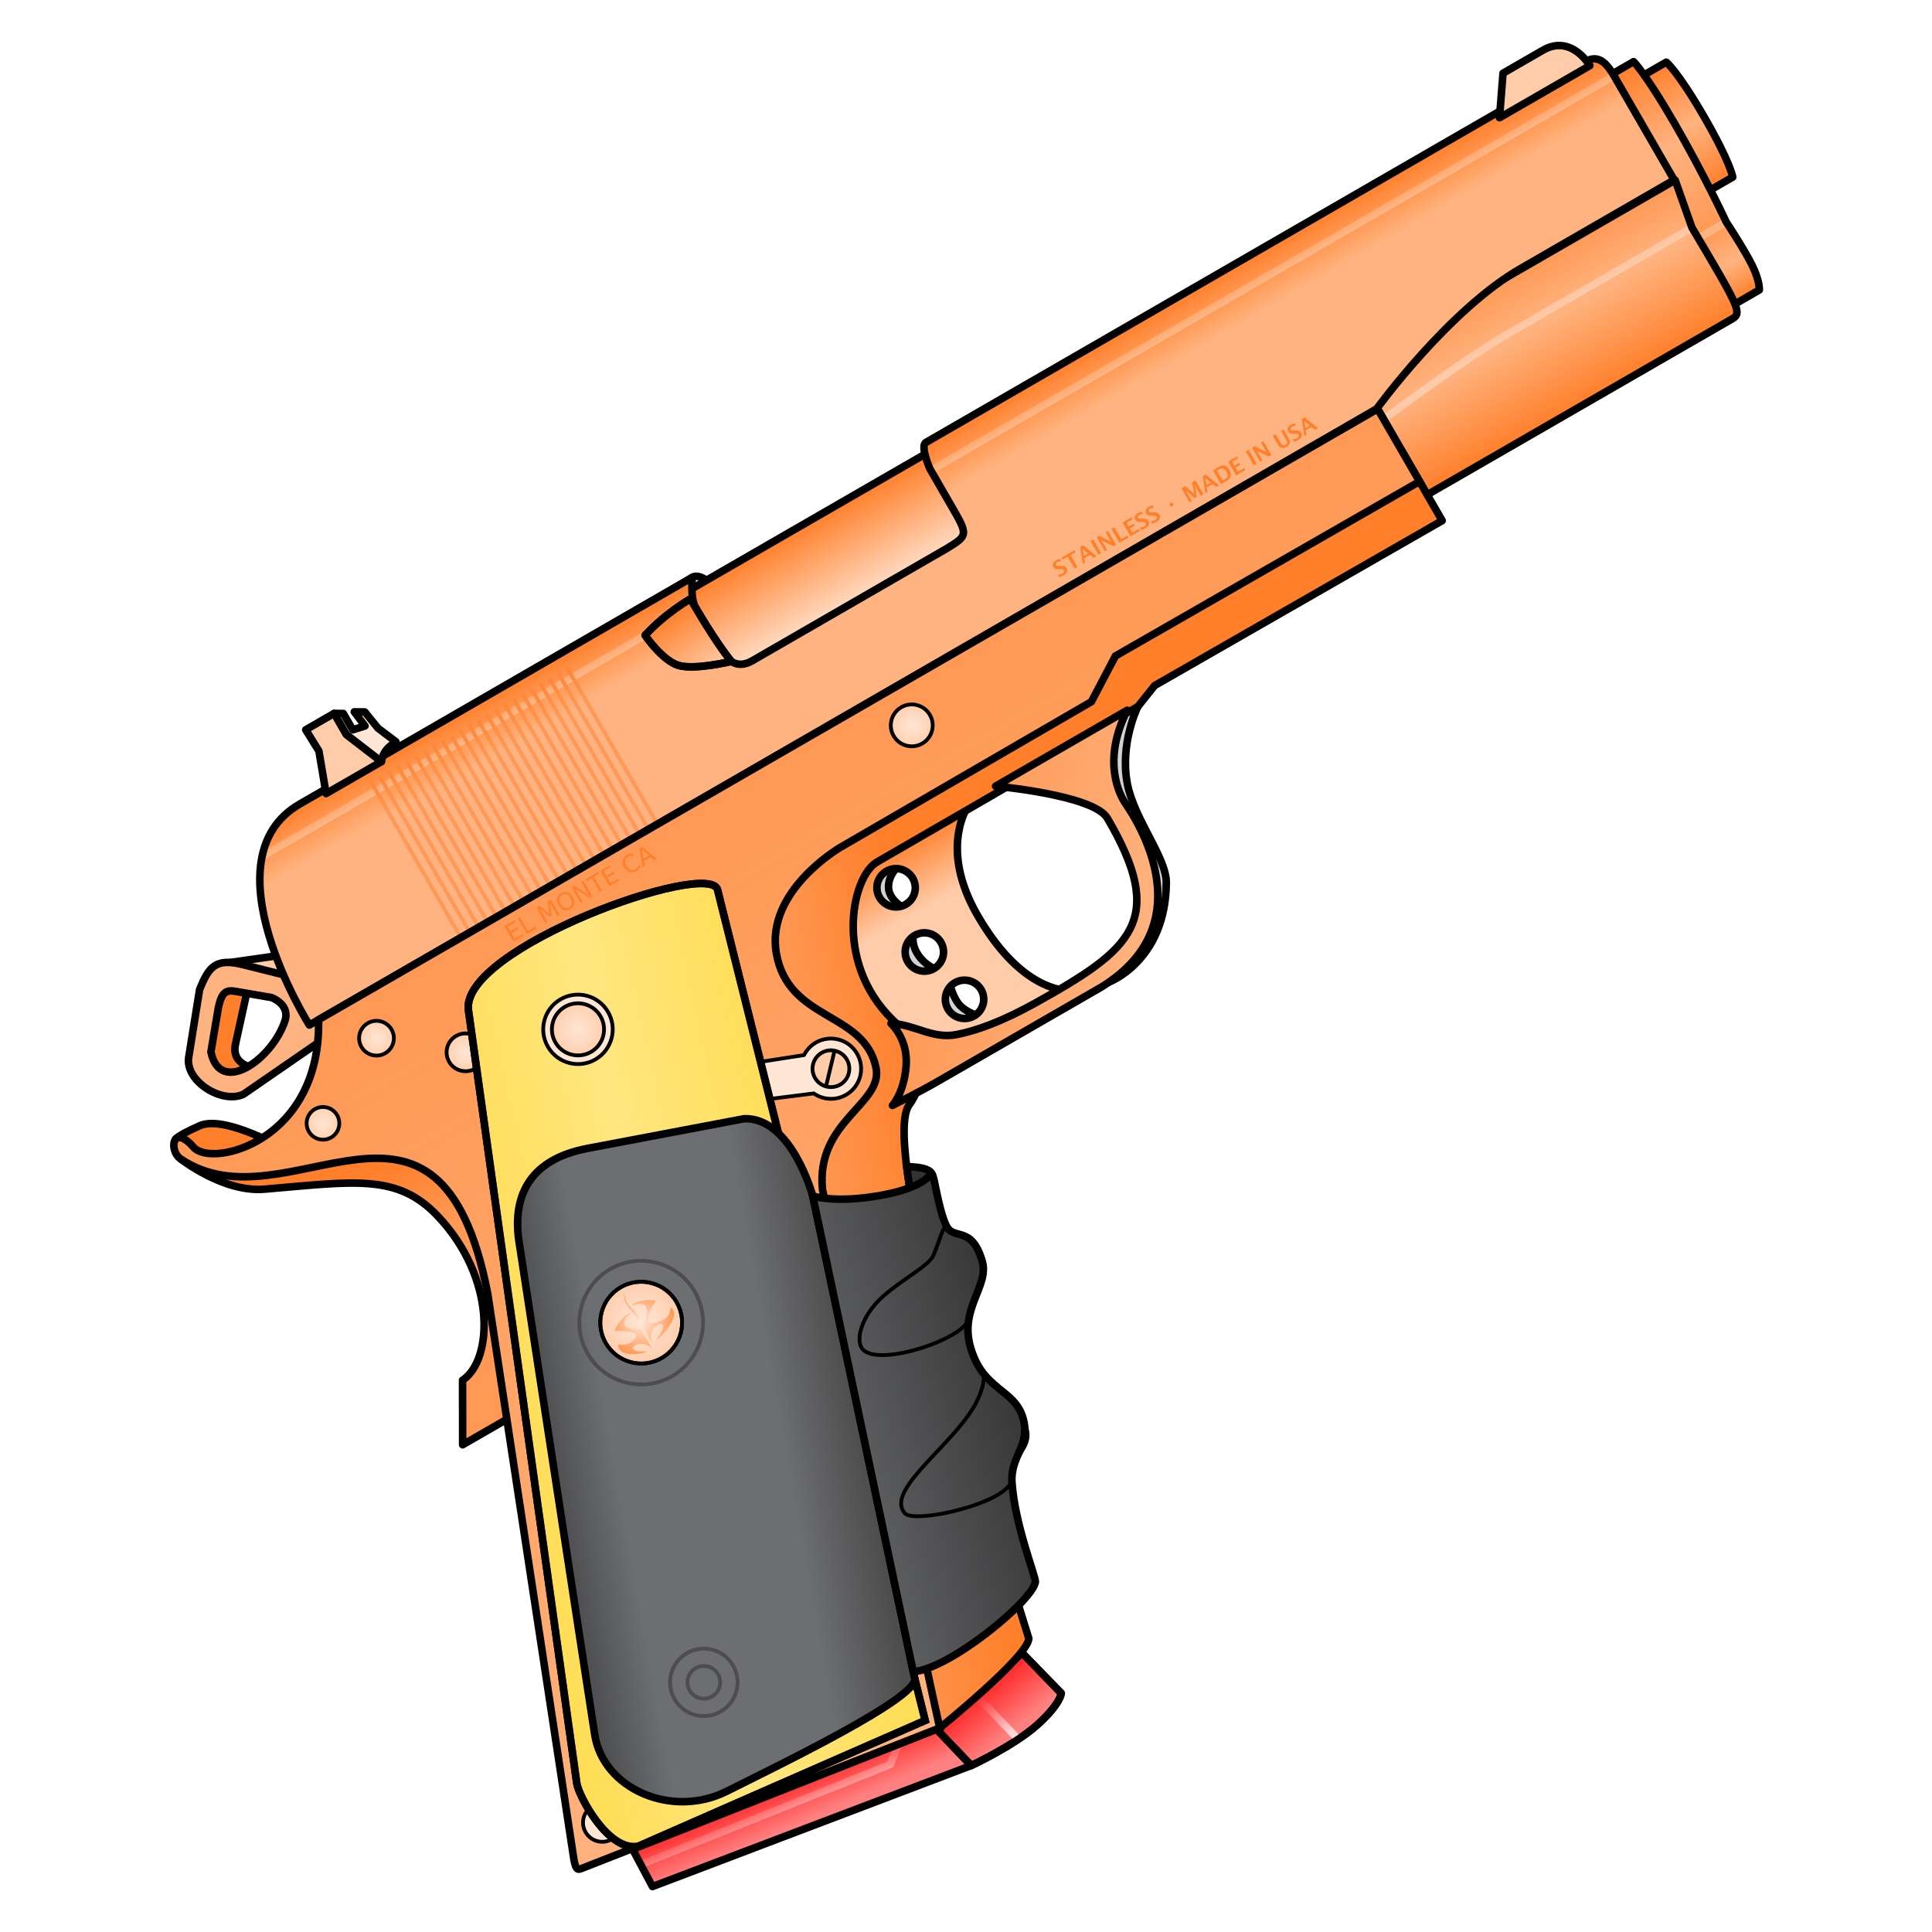 <svg xmlns="http://www.w3.org/2000/svg" xmlns:xlink="http://www.w3.org/1999/xlink" viewBox="0 0 256 256">
    <defs>
        <linearGradient id="innoGrad12">
            <stop offset="0" stop-color="#4d4d4d"/>
            <stop offset=".216" stop-color="#6d6e71"/>
            <stop offset=".674" stop-color="#6d6e71"/>
            <stop offset="1" stop-color="#333"/>
        </linearGradient>
        <linearGradient id="innoGrad11">
            <stop offset="0" stop-color="#6d6e71"/>
            <stop offset="1" stop-color="#333"/>
        </linearGradient>
        <linearGradient id="innoGrad10">
            <stop offset="0" stop-color="#ffd42a" stop-opacity=".502"/>
            <stop offset=".5" stop-color="#ffd42a" stop-opacity="0"/>
            <stop offset="1" stop-color="#ffd42a" stop-opacity=".502"/>
        </linearGradient>
        <linearGradient id="innoGrad8">
            <stop offset="0" stop-color="#ffe6d5"/>
            <stop offset="1" stop-color="#ffe6d5" stop-opacity="0"/>
        </linearGradient>
        <linearGradient id="innoGrad9">
            <stop offset="0" stop-color="#ff7f2a" stop-opacity="0"/>
            <stop offset="1" stop-color="#ff7f2a" stop-opacity=".502"/>
        </linearGradient>
        <linearGradient id="innoGrad7">
            <stop offset="0" stop-color="#ff7f2a" stop-opacity="0"/>
            <stop offset="1" stop-color="#ff7f2a" stop-opacity=".502"/>
        </linearGradient>
        <linearGradient id="innoGrad6">
            <stop offset="0" stop-color="#ff7f2a" stop-opacity="0"/>
            <stop offset=".722" stop-color="#ff7f2a" stop-opacity="0"/>
            <stop offset="1" stop-color="#ff7f2a"/>
        </linearGradient>
        <linearGradient id="innoGrad5">
            <stop offset="0" stop-color="#ff7f2a" stop-opacity="0"/>
            <stop offset="1" stop-color="#ff7f2a"/>
        </linearGradient>
        <linearGradient id="innoGrad4">
            <stop offset="0" stop-color="#ff7f2a" stop-opacity=".502"/>
            <stop offset=".377" stop-color="#ff7f2a" stop-opacity="0"/>
            <stop offset="1" stop-color="#ff7f2a"/>
        </linearGradient>
        <linearGradient id="innoGrad3">
            <stop offset="0" stop-color="#ff7f2a"/>
            <stop offset=".355" stop-color="#ff7f2a" stop-opacity="0"/>
            <stop offset=".711" stop-color="#ff7f2a" stop-opacity=".502"/>
            <stop offset=".855" stop-color="#ff7f2a" stop-opacity="0"/>
            <stop offset="1" stop-color="#ff7f2a"/>
        </linearGradient>
        <linearGradient id="innoGrad2">
            <stop offset="0" stop-color="#ff7f2a"/>
            <stop offset=".5" stop-color="#ff7f2a" stop-opacity="0"/>
            <stop offset="1" stop-color="#ff7f2a"/>
        </linearGradient>
        <linearGradient id="innoGrad1">
            <stop offset="0" stop-color="#ff2a2a"/>
            <stop offset="1" stop-color="#ff2a2a" stop-opacity="0"/>
        </linearGradient>
        <linearGradient id="linearGradient1178" x1="8.195" x2="7.802" y1="171.266" y2="174.703" gradientUnits="userSpaceOnUse" xlink:href="#innoGrad1"/>
        <linearGradient id="linearGradient1186" x1="33.125" x2="33.813" y1="175.001" y2="178.938" gradientUnits="userSpaceOnUse" xlink:href="#innoGrad1"/>
        <linearGradient id="linearGradient1209" x1="152.355" x2="152.355" y1="86.931" y2="97.757" gradientUnits="userSpaceOnUse" xlink:href="#innoGrad2"/>
        <linearGradient id="linearGradient1234" x1="147.063" x2="147.063" y1="85.563" y2="106.813" gradientUnits="userSpaceOnUse" xlink:href="#innoGrad3"/>
        <linearGradient id="linearGradient1271" x1="117.834" x2="117.834" y1="95.627" y2="107.749" gradientUnits="userSpaceOnUse" xlink:href="#innoGrad4"/>
        <linearGradient id="linearGradient1296" x1="58.063" x2="58.063" y1="92.938" y2="84.438" gradientTransform="matrix(1.14 0 0 1.14 -85.263 37.06)" gradientUnits="userSpaceOnUse" xlink:href="#innoGrad5"/>
        <linearGradient id="linearGradient1319" x1="117.834" x2="117.834" y1="99.667" y2="83.656" gradientTransform="matrix(.988 -.57 .57 .988 -55.31 74.727)" gradientUnits="userSpaceOnUse" xlink:href="#innoGrad6"/>
        <linearGradient id="linearGradient1350" x1="61.956" x2="61.621" y1="91.187" y2="85.107" gradientTransform="matrix(.988 -.57 .57 .988 -55.31 74.727)" gradientUnits="userSpaceOnUse" xlink:href="#innoGrad5"/>
        <linearGradient id="linearGradient1373" x1="73.25" x2="73.25" y1="116.494" y2="110.75" gradientUnits="userSpaceOnUse" xlink:href="#innoGrad5"/>
        <linearGradient id="linearGradient1415" x1="18.114" x2="19.428" y1="118.905" y2="113.367" gradientUnits="userSpaceOnUse" xlink:href="#innoGrad5"/>
        <linearGradient id="linearGradient1450" x1="45.858" x2="55.703" y1="132.25" y2="136.022" gradientUnits="userSpaceOnUse" xlink:href="#innoGrad5"/>
        <linearGradient id="linearGradient1458" x1="117.833" x2="117.834" y1="110.188" y2="106.5" gradientUnits="userSpaceOnUse" xlink:href="#innoGrad5"/>
        <linearGradient id="linearGradient1596" x1="117.834" x2="117.834" y1="175.523" y2="99.667" gradientUnits="userSpaceOnUse" xlink:href="#innoGrad7"/>
        <linearGradient id="linearGradient1627" x1="81.643" x2="68.538" y1="126.762" y2="113.657" gradientUnits="userSpaceOnUse" xlink:href="#innoGrad9"/>
        <radialGradient id="radialGradient1656" cx="27.208" cy="107.959" r="1.792" fx="27.208" fy="107.959" gradientUnits="userSpaceOnUse" xlink:href="#innoGrad8"/>
        <linearGradient id="linearGradient1679" x1="5.191" x2="32.403" y1="165.109" y2="173.875" gradientUnits="userSpaceOnUse" xlink:href="#innoGrad10"/>
        <linearGradient id="linearGradient3233" x1="40.615" x2="12.489" y1="148.252" y2="138.056" gradientUnits="userSpaceOnUse" xlink:href="#innoGrad12"/>
        <linearGradient id="linearGradient3241" x1="34.032" x2="54.788" y1="146.092" y2="151.853" gradientUnits="userSpaceOnUse" xlink:href="#innoGrad11"/>
        <radialGradient id="radialGradient3276" cx="72.042" cy="103.042" r="1.958" fx="72.042" fy="103.042" gradientUnits="userSpaceOnUse" xlink:href="#innoGrad8"/>
        <radialGradient id="radialGradient3301" cx="14.25" cy="107.167" r="1.583" fx="14.25" fy="107.167" gradientUnits="userSpaceOnUse" xlink:href="#innoGrad8"/>
        <radialGradient id="radialGradient3324" cx="21.5" cy="103.334" r="1.667" fx="21.5" fy="103.334" gradientUnits="userSpaceOnUse" xlink:href="#innoGrad8"/>
        <radialGradient id="radialGradient3350" cx="36.083" cy="110.917" r="2.375" fx="36.083" fy="110.917" gradientUnits="userSpaceOnUse" xlink:href="#innoGrad8"/>
        <radialGradient id="radialGradient3373" cx="28.584" cy="134.209" r="3.583" fx="28.584" fy="134.209" gradientUnits="userSpaceOnUse" xlink:href="#innoGrad8"/>
    </defs>
    <g stroke-width=".615">
        <path fill="#ff8080" d="M128.61 233.956l-4.59-4.816-40.253 15.925L86.388 250z"/>
        <path fill="none" stroke="#ffd5d5" stroke-linejoin="round" stroke-miterlimit="10" d="M28.156 175.563l1.393-1.1-23.049-3.4-.05 1.406z" transform="matrix(1.408 -.812 .813 1.407 -64.396 9.634)"/>
        <path fill="#ff8080" stroke="#000000" stroke-linejoin="round" stroke-miterlimit="10" d="M33.813 178.938s3.844.344 6.344-.188c2.5-.532 2.959-1.25 2.959-1.25L42 173.063l-9.151 1.896z" transform="matrix(1.408 -.812 .813 1.407 -64.396 9.634)"/>
        <path fill="none" stroke="#ffd5d5" stroke-linejoin="round" stroke-miterlimit="10" d="M36.99 173.997l1.198 4.941" transform="matrix(1.408 -.812 .813 1.407 -64.396 9.634)"/>
        <path fill="url(#linearGradient1186)" stroke="#000000" stroke-linejoin="round" stroke-miterlimit="10" d="M33.813 178.938s3.844.344 6.344-.188c2.5-.532 2.959-1.25 2.959-1.25L42 173.063l-9.151 1.896z" transform="matrix(1.408 -.812 .813 1.407 -64.396 9.634)"/>
        <path fill="url(#linearGradient1178)" stroke="#000000" stroke-linejoin="round" stroke-miterlimit="10" d="M33.813 178.938l-.964-3.979L6.5 171.063l-.122 3.437z" transform="matrix(1.408 -.812 .813 1.407 -64.396 9.634)"/>
    </g>
    <g stroke="#000000" stroke-linejoin="round" stroke-miterlimit="10" stroke-width=".615">
        <path fill="#fca" d="M19.438 95.563l-.346-1.597-4.842-1.947 3.5 4.732z" transform="matrix(1.408 -.812 .813 1.407 -64.396 9.634)"/>
        <path fill="#ff7f2a" d="M14.563 94.438L11.313 98c-1.25 1.375.469 2.563.469 2.563H8.938l-.831-2.438.706-1.5 3.688-3.938z" transform="matrix(1.408 -.812 .813 1.407 -64.396 9.634)"/>
        <path fill="#ffb380" d="M11 92.688c1.561-1.217 2.411-1.596 4.063 0l3.688 3.563-.414 4.934-8.523.691c-1.938-.188-3.583-3.325-2.345-4.846zm.625 2L9.25 97.563c-1.144 3.531 4.063 3 6.5.813 1.053-.944 0-2.188 0-2.188l-2.25-1.875c-.633-.528-1-.563-1.875.375z" transform="matrix(1.408 -.812 .813 1.407 -64.396 9.634)"/>
    </g>
    <g stroke-width=".615">
        <path fill="#ffb380" d="M217.749 9.884l8.797 15.233 2.946-1.7s-.296-1.938-3.782-7.973c-3.485-6.035-5.015-7.26-5.015-7.26z"/>
        <path fill="url(#linearGradient1209)" stroke="#000000" stroke-linejoin="round" stroke-miterlimit="10" d="M150.262 86.931v10.826h2.093s.438-1.124.438-5.413-.438-5.413-.438-5.413z" transform="matrix(1.408 -.812 .813 1.407 -64.396 9.634)"/>
        <path fill="#ffb380" d="M216.357 8.12s1.575 1.51 5.486 8.28a184.495 184.495 0 0 1 6.788 12.974s2.432 3.675 3.458 5.783c1.026 2.107.922 3.22.922 3.22l-3.608 2.082-17.269-29.902z"/>
        <path fill="none" stroke="#ffe6d5" stroke-linejoin="round" stroke-miterlimit="10" d="M150.063 100.667h-3" transform="matrix(1.408 -.812 .813 1.407 -64.396 9.634)"/>
        <path fill="url(#linearGradient1234)" stroke="#000000" stroke-linejoin="round" stroke-miterlimit="10" d="M150.063 85.563s.375 1.289.375 6.101-.375 9.003-.375 9.003.165 2.707.063 4.146c-.102 1.439-.5 2-.5 2h-2.563v-21.25z" transform="matrix(1.408 -.812 .813 1.407 -64.396 9.634)"/>
        <path fill="#ffb380" d="M221.867 23.822l2.226 6.293c6.145 10.37 6.686 11.306 5.367 12.068l-40.438 23.34-6.568-11.374-3.282-5.684z"/>
        <path fill="none" stroke="#ffe6d5" stroke-linejoin="round" stroke-miterlimit="10" stroke-opacity=".502" d="M147.417 99.667h-16.75c-4.667-.042-12.833 1-12.833 1" transform="matrix(1.408 -.812 .813 1.407 -64.396 9.634)"/>
        <path fill="url(#linearGradient1271)" stroke="#000000" stroke-linejoin="round" stroke-miterlimit="10" d="M148.167 95.627l-.75 4.039c.083 7.417.083 8.083-.854 8.083h-28.729V95.627z" transform="matrix(1.408 -.812 .813 1.407 -64.396 9.634)"/>
    </g>
    <g stroke-width=".702">
        <path fill="#e6e7e8" stroke="#000000" stroke-linejoin="round" stroke-miterlimit="10" d="M56.773 123.039s-1.576-1.95-2.533-1.398c-.957.553-.055 2.618-.055 2.618z" transform="matrix(1.425 0 0 1.425 14.435 -96.84)"/>
        <path fill="#ffe6d5" d="M85.948 81.28l37.388-21.58 6.908 11.96-37.389 21.58z"/>
        <path fill="url(#linearGradient1296)" stroke="#000000" stroke-miterlimit="10" d="M-19.051 133.35H11.24v9.693h-30.291z" transform="matrix(1.234 -.712 .713 1.234 14.435 -96.84)"/>
        <path fill="#ffb380" d="M40.995 135.799s-13.874-22.021-1.274-29.284L91.74 76.48s-.235 2.642.356 3.87c.59 1.228 3.174 5.36 3.174 5.36 1.32 2.286 2.72 2.807 4.477 1.792l25.571-14.759c3.016-1.82 3.016-1.82.748-5.747l-2.844-4.925s-1.307-3.007-.515-3.465l87.198-50.32c1.639-1.09 2.787-.357 4.006 1.754l7.959 13.782-20.246 11.686c-9.593 5.458-19.168 18.641-19.168 18.641z"/>
        <path fill="none" stroke="#ffe6d5" stroke-miterlimit="10" d="M139.954 75.013L76.42 111.695M14.246 147.592L49.86 127.03c1.005-1.538 4.211-3.388 4.211-3.388" transform="matrix(1.425 0 0 1.425 14.435 -96.84)"/>
        <g fill="none" stroke="#f95" stroke-linecap="round" stroke-miterlimit="10" stroke-width=".316">
            <path d="M31.563 99.667V85.106M32.403 99.667V85.106M33.244 99.667V85.106M34.085 99.667V85.106M34.926 85.106v14.561M36.608 85.106v14.561M38.29 85.106v14.561M39.972 85.106v14.561M43.335 85.106v14.561M41.653 85.106v14.561M46.699 85.106v14.561M48.381 85.106v14.561M50.063 85.106v14.561M49.222 85.106v14.561M47.54 85.106v14.561M45.858 85.106v14.561M44.176 85.106v14.561M42.494 85.106v14.561M40.813 85.106v14.561M39.131 85.106v14.561M37.449 85.106v14.561M35.767 85.106v14.561M45.017 85.106v14.561" transform="matrix(1.408 -.812 .813 1.407 -64.396 9.634)"/>
        </g>
        <path fill="url(#linearGradient1319)" stroke="#000000" stroke-linejoin="round" stroke-miterlimit="10" d="M18.635 163.275s-9.734-15.455-.893-20.553l36.496-21.078s-.164 1.854.25 2.715c.415.862 2.227 3.762 2.227 3.762.927 1.605 1.908 1.97 3.141 1.258l17.941-10.358c2.117-1.277 2.117-1.277.525-4.034l-1.995-3.456s-.917-2.111-.361-2.432l61.18-35.317c1.15-.765 1.955-.25 2.81 1.231l5.584 9.673-14.205 8.201c-6.73 3.83-13.449 13.084-13.449 13.084z" transform="matrix(1.425 0 0 1.425 14.435 -96.84)"/>
        <path fill="#fca" stroke="#000000" stroke-linejoin="round" stroke-miterlimit="10" d="M57.868 129.457s-3.406.826-4.914.37c-1.508-.457-3.095-2.795-3.095-2.795 1.808-2.001 4.212-3.389 4.212-3.389.417.715 2.255 3.907 3.797 5.814z" transform="matrix(1.425 0 0 1.425 14.435 -96.84)"/>
        <path fill="url(#linearGradient1350)" stroke="#000000" stroke-linejoin="round" stroke-miterlimit="10" d="M57.868 129.457s-3.406.826-4.914.37c-1.508-.457-3.095-2.795-3.095-2.795 1.808-2.001 4.212-3.389 4.212-3.389.417.715 2.255 3.907 3.797 5.814z" transform="matrix(1.425 0 0 1.425 14.435 -96.84)"/>
        <g fill="#ff7f2a" stroke-width=".615">
            <g>
                <path d="M140.373 76.486l-.182-.315c.179-.023.305-.047.384-.077.077-.03.146-.062.205-.096.107-.062.17-.132.196-.21a.26.26 0 0 0-.018-.217.269.269 0 0 0-.124-.113c-.053-.024-.155-.036-.306-.033-.066 0-.097.003-.163.004-.233.003-.405-.02-.517-.068a.537.537 0 0 1-.262-.235.538.538 0 0 1-.046-.443c.05-.16.173-.296.37-.41.148-.085.327-.159.535-.223l.17.293c-.231.04-.402.09-.513.155-.092.053-.15.113-.176.18a.21.21 0 0 0 .125.281c.05.02.152.03.304.027.07-.002.106-.001.176-.002.267-.004.453.022.557.072a.575.575 0 0 1 .244.233c.086.15.105.313.05.485-.052.171-.204.328-.454.473-.15.088-.335.168-.555.239zM142.39 75.346l-.912-1.578-.658.379-.146-.253 1.693-.978.147.254-.656.378.91 1.578c-.151.087-.226.133-.378.22zM143.482 74.716l-.346-2.243.381-.22 1.77 1.42-.39.224c-.189-.151-.284-.224-.473-.376l-.758.438.092.598c-.112.062-.165.095-.276.159zm.139-1.06l.568-.328c-.283-.227-.424-.338-.706-.566l.138.894zM145.546 73.523l-1.057-1.831.381-.22 1.057 1.83c-.153.09-.23.133-.381.22zM146.386 73.038l-1.057-1.831.338-.195 1.57.762-.723-1.251.305-.176 1.058 1.83-.344.199-1.562-.766c.288.5.435.75.723 1.25l-.308.178zM148.336 71.914c-.423-.733-.636-1.098-1.06-1.831l.382-.22c.364.628.543.942.906 1.57l.816-.47.152.259c-.48.277-.718.417-1.196.692zM149.808 71.063l-1.057-1.831 1.172-.677.146.254-.792.457.293.508.656-.379.146.252-.656.379.322.557.848-.49.15.26-1.228.71zM151.218 70.226l-.182-.315c.179-.022.304-.046.382-.076.077-.03.144-.06.203-.095.107-.061.174-.134.2-.211a.26.26 0 0 0-.02-.217.272.272 0 0 0-.126-.111c-.053-.024-.156-.036-.306-.034-.066 0-.095.002-.16.003-.233.003-.407-.019-.517-.066a.538.538 0 0 1-.262-.237.533.533 0 0 1-.049-.441c.049-.16.174-.297.371-.411.148-.085.327-.159.535-.224l.169.292c-.23.04-.4.09-.511.155-.092.053-.15.113-.176.18a.212.212 0 0 0 .123.281c.05.02.153.03.305.027l.176-.004c.267-.004.452.023.555.074a.577.577 0 0 1 .244.234c.086.15.105.313.052.484-.053.172-.205.33-.454.474-.15.089-.332.167-.552.238zM152.665 69.39l-.182-.314c.179-.023.305-.047.382-.076.077-.03.145-.061.204-.096.107-.061.174-.134.201-.211a.254.254 0 0 0-.02-.215.275.275 0 0 0-.126-.113c-.054-.024-.158-.035-.308-.033l-.159.002c-.233.003-.407-.019-.516-.066a.54.54 0 0 1-.264-.236.529.529 0 0 1-.047-.442c.048-.16.173-.297.37-.411.148-.085.328-.157.536-.223l.168.291c-.23.04-.4.09-.511.155-.092.053-.152.114-.177.18a.212.212 0 0 0 .01.188.222.222 0 0 0 .113.094.89.89 0 0 0 .303.028l.175-.003c.268-.005.453.021.556.073a.578.578 0 0 1 .246.233c.086.15.105.313.05.485-.052.171-.204.33-.455.475a2.722 2.722 0 0 1-.549.236zM155.145 67.146l-.217-.375.373-.215.217.374-.373.216zM157.623 66.552l-1.058-1.83.504-.291c.475.412.711.62 1.184 1.033l-.289-1.55.442-.255c.425.732.636 1.098 1.058 1.832l-.351.203c-.32-.553-.48-.829-.798-1.382l.28 1.516c-.123.07-.184.108-.306.178l-1.177-1.024.808 1.4-.297.17zM159.721 65.34c-.136-.898-.204-1.345-.343-2.242l.381-.22c.71.568 1.062.85 1.768 1.42l-.391.226c-.19-.151-.282-.227-.47-.379l-.76.438.093.598-.278.16zm.141-1.058l.569-.328-.706-.566.137.894zM161.786 64.149a459.04 459.04 0 0 0-1.058-1.832l.79-.454c.212-.122.397-.184.553-.184.156 0 .306.046.452.136.146.093.274.23.381.416.105.182.165.367.182.549a.913.913 0 0 1-.093.505c-.078.156-.23.3-.452.429l-.755.435zm.231-.48l.285-.165c.147-.085.248-.175.3-.267a.535.535 0 0 0 .052-.341 1.114 1.114 0 0 0-.143-.407.988.988 0 0 0-.266-.307.577.577 0 0 0-.316-.12c-.11-.006-.256.045-.443.153l-.231.134c.307.528.459.791.762 1.32zM163.796 62.989c-.422-.734-.633-1.1-1.057-1.83l1.172-.678.147.254-.793.457.294.508.654-.378.147.251-.656.379.322.557.851-.491.15.26-1.23.71zM166.126 61.644c-.422-.734-.632-1.1-1.056-1.831l.381-.22c.425.732.636 1.098 1.058 1.832-.152.088-.23.13-.383.22zM166.967 61.159c-.422-.734-.633-1.1-1.057-1.831l.336-.194c.628.303.94.457 1.569.762l-.723-1.25.306-.177c.423.733.634 1.1 1.057 1.83-.136.08-.204.119-.34.197-.624-.306-.936-.462-1.562-.766.289.5.433.752.72 1.254l-.306.175zM168.65 57.746l.382-.22.648 1.123c.117.202.23.318.336.344a.426.426 0 0 0 .325-.056.398.398 0 0 0 .202-.244c.027-.102-.015-.246-.123-.434l-.664-1.15.331-.19.65 1.124c.122.213.182.379.182.5a.64.64 0 0 1-.106.35.93.93 0 0 1-.334.303 1.106 1.106 0 0 1-.433.15.687.687 0 0 1-.385-.069c-.12-.06-.241-.196-.363-.407-.259-.451-.387-.676-.647-1.124zM171.477 58.533l-.182-.315c.179-.023.305-.047.382-.076.077-.03.145-.061.204-.096.107-.061.173-.133.2-.21a.269.269 0 0 0-.144-.33c-.053-.024-.157-.035-.308-.033-.065 0-.096.003-.161.004-.233.003-.406-.02-.517-.066a.538.538 0 0 1-.262-.237.533.533 0 0 1-.046-.443c.049-.16.171-.298.369-.411.147-.086.326-.16.535-.223.068.116.1.174.17.292-.231.04-.4.092-.511.156-.092.053-.15.113-.176.18a.214.214 0 0 0 .01.188.222.222 0 0 0 .112.095c.05.02.152.03.304.027l.174-.003c.267-.004.455.022.56.073a.575.575 0 0 1 .243.233.59.59 0 0 1 .05.485c-.054.172-.203.33-.452.473-.15.087-.334.166-.554.237zM172.834 57.772c-.138-.898-.205-1.346-.344-2.242l.385-.222c.709.568 1.06.853 1.768 1.42l-.392.226-.473-.378-.759.438.094.598-.28.16zm.138-1.057l.57-.329-.706-.566c.057.358.082.538.136.895z"/>
            </g>
        </g>
    </g>
    <g stroke="#000000" stroke-linejoin="round" stroke-miterlimit="10" stroke-width=".615">
        <path fill="#ffe6d5" d="M32.403 79.042l-.651-.377v2l1.373 3.334c.506-.613.984-.75 1.838-.814l-.711-1.685-.27-1.689-.738-.436.18 1.436-1.021-.228z" transform="matrix(1.408 -.812 .813 1.407 -64.396 9.634)"/>
        <path fill="#fca" d="M29.085 78.665h2.667v2l1.373 3.334h-5.206l1.23-3.295zM138.313 84.063l2.063-3h3.75c2.688 0 2.688 3 2.688 3z" transform="matrix(1.408 -.812 .813 1.407 -64.396 9.634)"/>
    </g>
    <g stroke-width=".615">
        <path fill="#d1d3d4" stroke="#000000" stroke-linejoin="round" stroke-miterlimit="10" d="M65.751 112.375s-1.375.083-1.958 1.167.5 2.5.5 2.5l-4.792-1.417 4.346-4.042zM64.168 117.333l-4.08.25.607 4.092 3.197-.286s-.766-.807-.766-2.098 1.042-1.958 1.042-1.958zM64.585 121.625s-.729 1.704-.604 2.907 1.501 2.328 1.501 2.328l-4.23.14-.167-3.5z" transform="matrix(1.408 -.812 .813 1.407 -64.396 9.634)"/>
        <path fill="#fca" d="M128.707 105.966s-4.8 5.704.752 15.319c6.383 11.051 12.779 9.94 12.779 9.94l-20.14 10.217-11.665-10.857-1.156-13.404zm-11.309 9.46a2.54 2.54 0 1 0 2.54 4.4 2.54 2.54 0 0 0-2.54-4.4zm3.742 8.51a2.54 2.54 0 1 0 2.54 4.4 2.54 2.54 0 0 0-2.54-4.4zm5.321 6.27a2.54 2.54 0 1 0 2.54 4.4 2.54 2.54 0 0 0-2.54-4.4z"/>
        <path fill="url(#linearGradient1373)" stroke="#000000" stroke-linejoin="round" stroke-miterlimit="10" d="M73.25 110.75s-4.313 1.563-4.313 8.396c0 7.854 3.75 9.229 3.75 9.229l-13.875-.75-2.875-9.375 3.509-7.5zm-8.937 1.563a1.563 1.563 0 1 0 0 3.127 1.563 1.563 0 0 0 0-3.127zM63.688 118a1.563 1.563 0 1 0 0 3.127 1.563 1.563 0 0 0 0-3.127zm.906 4.979a1.563 1.563 0 1 0 0 3.127 1.563 1.563 0 0 0 0-3.127z" transform="matrix(1.408 -.812 .813 1.407 -64.396 9.634)"/>
    </g>
    <g stroke-width=".615">
        <path fill="#ff7f2a" stroke="#000000" stroke-linejoin="round" stroke-miterlimit="10" d="M3.154 102.313s.005-.229 2.284 0c2.252.227 5.119 5.24 5.119 5.24l-3.119-.365-3.375-2.438z" transform="matrix(1.408 -.812 .813 1.407 -64.396 9.634)"/>
        <path fill="#f95" d="M61.252 191.455l-.014-8.554c4.07-2.701 4.464-13.598-3.309-21.777-5.338-5.616-10.96-4.554-22.922-3.538-5.48.466-11.119-4.018-11.119-4.018l9.291.853 23.266-9.677 8.025 13.896 5.684 27.676z"/>
        <path fill="url(#linearGradient1415)" stroke="#000000" stroke-linejoin="round" stroke-miterlimit="10" d="M11 135.563L13.625 131c3-.188 6.563-5.875 4.938-12.625-1.116-4.636-4.438-5.799-11.125-8.938-3.063-1.437-4.688-5.562-4.688-5.562l4.688 3.313 15.375 2v9.875l-5.488 16.5z" transform="matrix(1.408 -.812 .813 1.407 -64.396 9.634)"/>
        <path fill="#f95" d="M136.247 217.119c-.129 2.42-11.804 11.856-11.804 11.856l-20.726-69.066-5.22-49.99 87.122-50.286 5.384 9.322L152.92 90.82l-3.133 3.919-33.646 19.472c-3.464 2.013-5.894 14.02 2.847 21.64 3.275 2.853 3.832 7.24 1.408 10.562-4.583 6.281 15.852 70.707 15.852 70.707z"/>
        <path fill="url(#linearGradient1450)" d="M43.063 172.313c-.813 1.25-9.938 2.688-9.938 2.688l10.21-43.188 12.602-28.25h61.896v6.625l-27.021-.063-2.875 1.125-23.92.028c-2.465.007-7.455 5.659-5.142 12.409.867 2.529-.186 5.038-2.5 6.063-4.375 1.938-13.312 42.563-13.312 42.563z" transform="matrix(1.408 -.812 .813 1.407 -64.396 9.634)"/>
        <path fill="url(#linearGradient1458)" stroke="#000000" stroke-linejoin="round" stroke-miterlimit="10" d="M43.063 172.313c-.813 1.25-9.938 2.688-9.938 2.688l10.21-43.188 12.602-28.25h61.896v6.625l-27.021-.063-2.875 1.125-23.92.028c-2.465.007-7.455 5.659-5.142 12.409.867 2.529-.186 5.038-2.5 6.063-4.375 1.938-13.312 42.563-13.312 42.563z" transform="matrix(1.408 -.812 .813 1.407 -64.396 9.634)"/>
        <path fill="#ffb380" d="M42.17 135.12c.346 16.103-14.122 19.68-16.553 16.915-2.834-3.224-3.31.464-1.729 1.533 14.23 9.61 34.216-15.294 40.672 17.791L75.997 246.5c.321 1.636.625 1.223 1.405.949.278-.098 47.04-18.474 47.04-18.474l-15.525-71.364c-.909-9.091 8.117-11.336 7.085-16.168-1.595-7.477-11.608-6.083-13.197-15.132-1.45-8.259 8.442-14.02 8.442-14.02l33.29-19.333 3.187-6.06 40.283-23.133-5.552-9.615z"/>
        <path fill="url(#linearGradient1596)" stroke="#000000" stroke-miterlimit="10" d="M18.168 99.667c-4.771 8.689-13.581 6.145-14.025 3.923-.518-2.59-1.907-.771-1.393.285 4.625 9.5 22.938 2.375 16.197 21.995L1.918 169.438c-.332.971-.043.844.457.938.178.033 30.75 4.625 30.75 4.625l13.688-42.813c2.313-5.125 7.813-3.545 8.75-6.438 1.451-4.476-4.313-6.813-2.375-12.125C54.956 108.777 62 108.75 62 108.75l23.688-.063 3.563-2.25 28.583.063v-6.833z" transform="matrix(1.408 -.812 .813 1.407 -64.396 9.634)"/>
        <path fill="#d1d3d4" stroke="#000000" stroke-linejoin="round" stroke-miterlimit="10" d="M88.763 110.927s-2.792 1.859-3.888 5.032c-.97 2.806-.24 6.803-1.292 8.583-3.25 5.5-8.104 4.667-8.104 4.667l4.437-2.876 2.625-3.167.625-10.542 2.167-1.698h3.43z" transform="matrix(1.408 -.812 .813 1.407 -64.396 9.634)"/>
        <path fill="#ffb380" d="M131.845 104.155l17.448-10.07c-3.46 6.806-.924 11.315-.312 12.258.613.943 11.237 15.6-3.13 24.44l-21.539 12.432c-2.472 1.434-6.134 3.257-6.134 3.257s1.531-1.616 1.817-5.222c.286-3.606-2.007-5.642-2.007-5.642 3.216.138 5.482 2.113 8.738 1.463 2.585-.517 5.927-1.693 10.468-4.222 12.785-7.126 17.367-10.943 9.455-24.454-1.798-3.07-14.804-4.24-14.804-4.24z"/>
        <path fill="url(#linearGradient1627)" stroke="#000000" stroke-linejoin="round" stroke-miterlimit="10" d="M75.479 110.75h12.396c-3.938 2.563-3.974 5.747-3.938 6.438.036.691 1.187 11.771-9.188 12.063H59.446c-1.759.004-4.271-.151-4.271-.151s1.313-.39 2.575-2.224c1.262-1.834.667-3.625.667-3.625 1.671 1.063 2.271 2.813 4.206 3.468 1.536.52 3.679.921 6.877.97 9.005.135 12.621-.49 12.563-10.125-.014-2.189-6.584-6.814-6.584-6.814z" transform="matrix(1.408 -.812 .813 1.407 -64.396 9.634)"/>
        <path fill="none" d="M66.503 122.757l19.93-11.503 1.421 2.463-19.93 11.503z"/>
        <g fill="#ff7f2a" aria-label="EL MONTE CA" font-family="LucidaSans-Demi" font-size="2">
            <path d="M66.846 122.715l1.298-.749.135.234-1.02.589.35.607.978-.564.135.234-.978.564.43.743 1.044-.603.135.234-1.322.763zM68.628 121.687l.277-.16 1.05 1.818 1-.577.134.234-1.277.737zM71.09 120.265l.415-.238 1.33 1.094-.28-1.7.413-.24 1.185 2.052-.27.157-1.04-1.802.283 1.713-.28.16-1.341-1.1 1.04 1.8-.27.156zM74.463 118.57q-.303.175-.351.503-.047.328.177.717.224.387.531.51.31.123.612-.052.302-.174.348-.501.047-.328-.177-.716-.224-.388-.532-.511-.306-.124-.608.05zm-.13-.225q.431-.25.857-.108.425.139.706.625.28.486.19.925-.092.437-.524.686-.433.25-.86.112-.425-.14-.706-.626-.28-.487-.189-.924.093-.44.526-.69zM75.737 117.584l.374-.216 1.9 1.191-.99-1.716.27-.156 1.184 2.052-.374.216-1.901-1.191.991 1.716-.27.156zM77.558 116.533l1.736-1.002.135.233-.728.42 1.05 1.819-.28.16-1.05-1.817-.728.42zM79.564 115.375l1.297-.749.135.234-1.02.588.351.608.977-.564.135.233-.977.564.43.744 1.044-.603.135.234-1.323.763zM83.87 113.1l.168.293q-.215-.05-.412-.022-.195.027-.374.13-.352.203-.414.527-.063.322.171.729.235.405.546.513.31.106.663-.097.178-.103.3-.259.121-.156.186-.368l.168.29q-.089.183-.224.327-.134.143-.315.248-.466.269-.898.14-.433-.132-.718-.625-.286-.495-.182-.934.103-.44.569-.71.184-.106.375-.15.191-.046.39-.031zM85.053 112.571l.213 1.238.755-.435zm-.314-.183l.315-.182 1.967 1.6-.29.167-.49-.418-.925.534.117.634-.293.169z"/>
        </g>
    </g>
    <g stroke-width=".615" transform="matrix(1.408 -.812 .813 1.407 -64.396 9.634)">
        <path fill="#ffe6d5" stroke="#000000" stroke-linejoin="round" stroke-miterlimit="10" stroke-width=".308" d="M52.333 121.542c-.497 0-.958.15-1.344.403v-.002l-3.345-1.294-.859 2.999 3.327 1.4.001-.005a2.453 2.453 0 0 0 4.677-1.042 2.457 2.457 0 0 0-2.457-2.459z"/>
        <circle cx="52.333" cy="124.001" r="1.5" fill="#fca" stroke="#000000" stroke-linejoin="round" stroke-miterlimit="10" stroke-width=".308"/>
        <path fill="none" stroke="#000000" stroke-linejoin="round" stroke-miterlimit="10" stroke-width=".308" d="M53.32 122.879l-2.056 2.172"/>
        <path fill="#333" stroke="#000000" stroke-miterlimit="10" d="M53.685 134.009s1.624.898 1.481 1.554c-.143.656-2.127.057-2.127.057z"/>
        <circle cx="5.438" cy="167.938" r="1.563" fill="#ffe6d5" stroke="#000000" stroke-linejoin="round" stroke-miterlimit="10" stroke-width=".308"/>
        <circle cx="27.208" cy="107.959" r="1.542" fill="#fca"/>
        <circle cx="27.208" cy="107.959" r="1.542" fill="url(#radialGradient1656)" stroke="#000000" stroke-linejoin="round" stroke-miterlimit="10" stroke-width=".308"/>
        <path fill="#ffe680" stroke="#000000" stroke-miterlimit="10" d="M29.125 105.125c1.875-4.75 23.218-.884 22.5 1.625l-19.222 67.125-25.396-2.801c-2.341-.823-2.143-5.997-1.758-6.949z"/>
        <path fill="url(#linearGradient1679)" stroke="#000000" stroke-miterlimit="10" d="M29.125 105.125c1.875-4.75 23.218-.884 22.5 1.625l-19.222 67.125-25.396-2.801c-2.341-.823-2.143-5.997-1.758-6.949z"/>
        <path fill="url(#linearGradient3233)" stroke="#000000" stroke-miterlimit="10" d="M31.916 119.719l12.26 4.282c3.406 1.833 1.682 8.25 1.682 8.25l-12.495 38.271c-.695 1.459-12.864.573-17.864.276-5-.297-8.624-5.212-7-9.381l14.833-38.083c1.417-3.417 4.122-5.174 8.584-3.615z"/>
        <path fill="url(#linearGradient3241)" stroke="#000000" stroke-miterlimit="10" d="M33.554 169.938c2.528 1.313 11.278-.104 12.278-1.354.238-.296.876-4.89 2.417-8 .947-1.913 2.844-1.849 3.394-4.083.598-2.429-1.727-3.544-.81-7.168.81-3.202 3.84-3.527 4.333-5.583.73-3.039-1.221-2.573-1.091-3.996.146-1.586 1.215-3.997 1.091-4.192-.124-.195-.793.729-4.416-.561s-4.892-2.751-4.892-2.751z"/>
        <path fill="none" stroke="#000000" stroke-miterlimit="10" stroke-width=".308" d="M51.938 141.375c-.682.519-3.247.419-5.23.833-2.312.481-3.9 2.04-3.542 3.033.667 1.844 7.322 3.216 8.669 2.093.058-.048 3.165-2.553 3.331-3.583.121-.752.217-1.583-.05-2.207-.305-.713-1.006-.856-1.018-1.399-.016-.781-.684.107-2.16 1.23zM50.679 151.789s-.496 1.232-2.741 2.273c-3.458 1.604-8.969 2.109-8.521 4.354.234 1.172 7.833 3.541 8.954 1.944 1.509-2.15 3.007-1.119 3.272-3.858.213-2.211-.964-4.713-.964-4.713z"/>
    </g>
    <g stroke-width=".615" transform="matrix(1.408 -.812 .813 1.407 -64.396 9.634)">
        <circle cx="72.042" cy="103.042" r="1.708" fill="#fca"/>
        <circle cx="72.042" cy="103.042" r="1.708" fill="url(#radialGradient3276)" stroke="#000000" stroke-linejoin="round" stroke-miterlimit="10" stroke-width=".308"/>
        <circle cx="14.25" cy="107.167" r="1.333" fill="#fca"/>
        <circle cx="14.25" cy="107.167" r="1.333" fill="url(#radialGradient3301)" stroke="#000000" stroke-linejoin="round" stroke-miterlimit="10" stroke-width=".308"/>
        <circle cx="21.5" cy="103.334" r="1.417" fill="#fca"/>
        <circle cx="21.5" cy="103.334" r="1.417" fill="url(#radialGradient3324)" stroke="#000000" stroke-linejoin="round" stroke-miterlimit="10" stroke-width=".308"/>
        <circle cx="36.083" cy="110.917" r="2.833" fill="#ffe6d5" stroke="#000000" stroke-linejoin="round" stroke-miterlimit="10" stroke-width=".308"/>
        <circle cx="36.083" cy="110.917" r="2.125" fill="#fca"/>
        <circle cx="36.083" cy="110.917" r="2.125" fill="url(#radialGradient3350)" stroke="#000000" stroke-linejoin="round" stroke-miterlimit="10" stroke-width=".308"/>
        <circle cx="18.333" cy="162.169" r="2.75" fill="none" stroke="#4d4d4d" stroke-linejoin="round" stroke-miterlimit="10" stroke-width=".308"/>
        <circle cx="18.333" cy="162.169" r="1.333" fill="none" stroke="#4d4d4d" stroke-linejoin="round" stroke-miterlimit="10" stroke-width=".308"/>
        <circle cx="28.584" cy="134.209" r="5.042" fill="none" stroke="#4d4d4d" stroke-linejoin="round" stroke-miterlimit="10" stroke-width=".308"/>
        <circle cx="28.584" cy="134.209" r="3.333" fill="#fca" stroke="#000000" stroke-linejoin="round" stroke-miterlimit="10" stroke-width=".308"/>
        <path fill="#ff7f2a" d="M28.599 131.386c-.535 1.311.171 1.269.031 2.495.074-.036-.33.163-.265.133.27-1.019-.446-1.548.234-2.628z"/>
        <path fill="#ff7f2a" d="M28.572 132.603c.691-.203 1.843.452 1.925.661-1.238.624-1.353 1.021-1.353 1.231 0 .21 1.598.927 2.125-.194.582 1.066-2.079 1.819-2.347 1.762 2.547-1.136-.089-1.54-.382-.1v-1.483s2.289-1.394.032-1.877zM28.257 133.088c-.577-.2-1.801.42-1.869.632 1.032.624 1.291.873 1.341 1.146 0 .211-.843.634-1.674-.066-.542 1.136 1.664 1.722 1.801 1.698-2.172-1.08.125-1.383.432-.02v-1.841s-2.148-.996-.031-1.549z"/>
        <circle cx="28.584" cy="134.209" r="3.333" fill="url(#radialGradient3373)" stroke="#000000" stroke-linejoin="round" stroke-miterlimit="10" stroke-width=".308"/>
    </g>
</svg>
